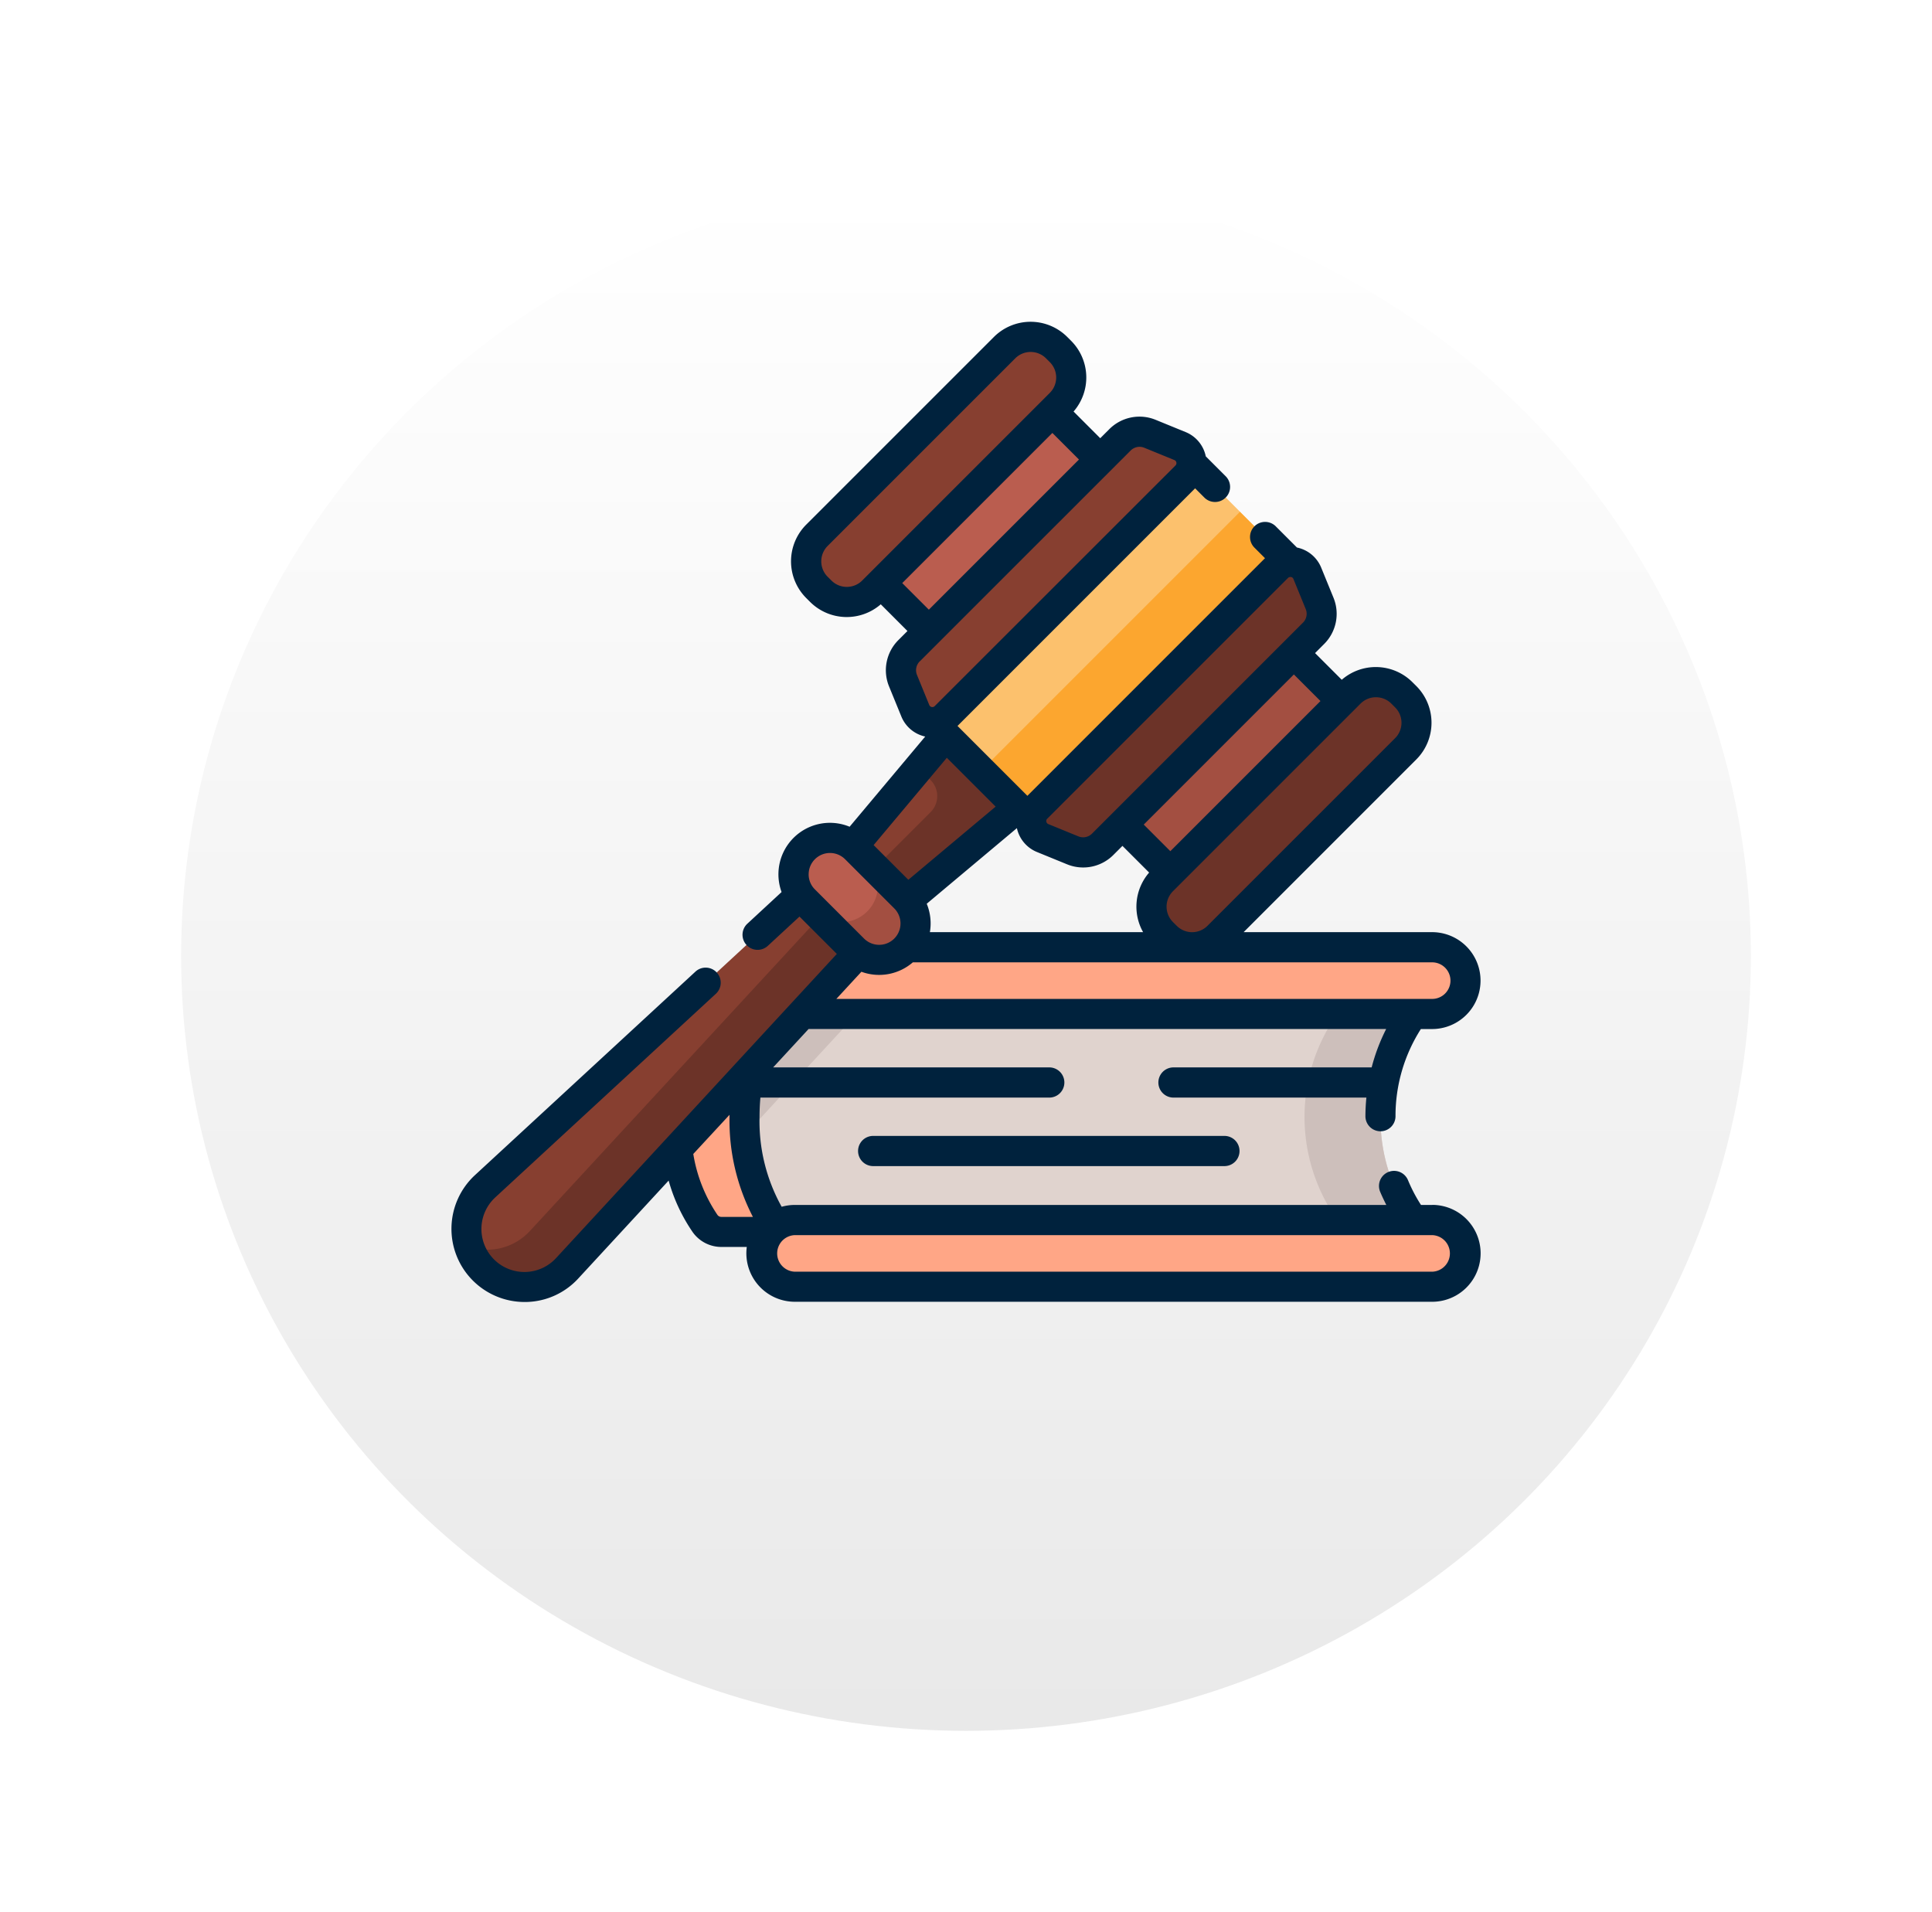 <svg xmlns="http://www.w3.org/2000/svg" xmlns:xlink="http://www.w3.org/1999/xlink" width="96" height="95" viewBox="0 0 96 95">
  <defs>
    <linearGradient id="linear-gradient" x1="0.5" x2="0.5" y2="1" gradientUnits="objectBoundingBox">
      <stop offset="0" stop-color="#fff"/>
      <stop offset="1" stop-color="#e9e9e9"/>
    </linearGradient>
    <filter id="Elipse_7662" x="0" y="0" width="96" height="95" filterUnits="userSpaceOnUse">
      <feOffset dy="3" input="SourceAlpha"/>
      <feGaussianBlur stdDeviation="3" result="blur"/>
      <feFlood flood-opacity="0.161"/>
      <feComposite operator="in" in2="blur"/>
      <feComposite in="SourceGraphic"/>
    </filter>
  </defs>
  <g id="Grupo_1085035" data-name="Grupo 1085035" transform="translate(-176 -2809)">
    <g transform="matrix(1, 0, 0, 1, 176, 2809)" filter="url(#Elipse_7662)">
      <ellipse id="Elipse_7662-2" data-name="Elipse 7662" cx="39" cy="38.5" rx="39" ry="38.5" transform="translate(9 6)" fill="url(#linear-gradient)"/>
    </g>
    <g id="Grupo_1085034" data-name="Grupo 1085034" transform="translate(-1982.583 2764.784)">
      <g id="Grupo_17809" data-name="Grupo 17809" transform="translate(2192.121 91.282)">
        <g id="Grupo_17804" data-name="Grupo 17804" transform="translate(0 2.724)">
          <path id="Trazado_28404" data-name="Trazado 28404" d="M2232.39,126.075a8.67,8.67,0,0,0,2.082,5.71h-31.378a.992.992,0,0,1-.81-.415,10.106,10.106,0,0,1,0-10.592.992.992,0,0,1,.81-.415h31.378A8.671,8.671,0,0,0,2232.39,126.075Z" transform="translate(-2200.785 -120.364)" fill="#ffa686"/>
          <path id="Trazado_28405" data-name="Trazado 28405" d="M2210.359,120.365l-8.848,9.584a10.024,10.024,0,0,1-.724-3.874,9.062,9.062,0,0,1,1.5-5.3.991.991,0,0,1,.81-.414Z" transform="translate(-2200.785 -120.364)" fill="#ffa686"/>
          <path id="Trazado_28406" data-name="Trazado 28406" d="M2238.535,126.075a8.669,8.669,0,0,0,2.082,5.71h-31.856a9.819,9.819,0,0,1,0-11.421h31.856A8.672,8.672,0,0,0,2238.535,126.075Z" transform="translate(-2203.477 -120.364)" fill="#e0d3ce"/>
          <g id="Grupo_17803" data-name="Grupo 17803" transform="translate(3.453 0.001)">
            <path id="Trazado_28407" data-name="Trazado 28407" d="M2213.05,120.365l-6.087,6.594c-.021-.282-.033-.576-.033-.883a8.366,8.366,0,0,1,1.831-5.711Z" transform="translate(-2206.93 -120.365)" fill="#cdbfbb"/>
            <path id="Trazado_28408" data-name="Trazado 28408" d="M2260.237,126.075a8.668,8.668,0,0,0,2.082,5.71h-3.775a8.873,8.873,0,0,1,0-11.421h3.775A8.667,8.667,0,0,0,2260.237,126.075Z" transform="translate(-2228.632 -120.365)" fill="#cdbfbb"/>
          </g>
        </g>
        <g id="Grupo_17808" data-name="Grupo 17808" transform="translate(4.298)">
          <g id="Grupo_17806" data-name="Grupo 17806" transform="translate(0.001)">
            <path id="Trazado_28409" data-name="Trazado 28409" d="M2243.421,117.175a1.658,1.658,0,0,1-1.657,1.657h-31.671a1.658,1.658,0,0,1,0-3.316h31.671a1.658,1.658,0,0,1,1.657,1.659Z" transform="translate(-2208.436 -115.516)" fill="#ffa686"/>
            <g id="Grupo_17805" data-name="Grupo 17805">
              <path id="Trazado_28410" data-name="Trazado 28410" d="M2216.225,115.516l-3.06,3.316h-3.072a1.658,1.658,0,0,1,0-3.316Z" transform="translate(-2208.436 -115.516)" fill="#ffa686"/>
              <path id="Trazado_28411" data-name="Trazado 28411" d="M2266.9,117.174a1.658,1.658,0,0,1-1.658,1.659h-3.215a1.658,1.658,0,0,0,0-3.316h3.215A1.658,1.658,0,0,1,2266.9,117.174Z" transform="translate(-2231.917 -115.516)" fill="#ffa686"/>
            </g>
          </g>
          <g id="Grupo_17807" data-name="Grupo 17807" transform="translate(0 13.553)">
            <path id="Trazado_28412" data-name="Trazado 28412" d="M2241.764,142.953h-31.671a1.658,1.658,0,1,1,0-3.315h31.671a1.658,1.658,0,0,1,0,3.315Z" transform="translate(-2208.435 -139.638)" fill="#ffa686"/>
            <path id="Trazado_28413" data-name="Trazado 28413" d="M2266.9,141.3a1.655,1.655,0,0,1-1.658,1.657h-3.215a1.657,1.657,0,1,0,0-3.314h3.215A1.658,1.658,0,0,1,2266.9,141.3Z" transform="translate(-2231.917 -139.638)" fill="#ffa686"/>
          </g>
        </g>
      </g>
      <g id="Grupo_17817" data-name="Grupo 17817" transform="translate(2181.01 60.203)">
        <g id="Grupo_17812" data-name="Grupo 17812" transform="translate(0.749 19.798)">
          <g id="Grupo_17810" data-name="Grupo 17810" transform="translate(0 6.341)">
            <path id="Trazado_28414" data-name="Trazado 28414" d="M2204.165,109.4l-2.676-2.676-18.217,16.817a2.885,2.885,0,1,0,4.076,4.076Z" transform="translate(-2182.344 -106.723)" fill="#873f30"/>
            <path id="Trazado_28415" data-name="Trazado 28415" d="M2187.378,128.342a2.884,2.884,0,0,1-4.782-1.15,2.881,2.881,0,0,0,2.927-.7c.027-.028.055-.057.082-.085l16.818-18.217,1.852,1.853-16.817,18.217C2187.432,128.287,2187.405,128.315,2187.378,128.342Z" transform="translate(-2182.454 -107.365)" fill="#6c3328"/>
          </g>
          <path id="Trazado_28416" data-name="Trazado 28416" d="M2221.065,95.438l-6.162,7.35,2.517,2.517,7.35-6.162Z" transform="translate(-2196.609 -95.438)" fill="#873f30"/>
          <path id="Trazado_28417" data-name="Trazado 28417" d="M2221.838,95.438l-1.991,2.375.6.6a1.126,1.126,0,0,1,0,1.592l-3.777,3.777,1.525,1.525,7.351-6.162Z" transform="translate(-2197.382 -95.438)" fill="#6c3328"/>
          <g id="Grupo_17811" data-name="Grupo 17811" transform="translate(16.255 5.845)">
            <path id="Trazado_28418" data-name="Trazado 28418" d="M2214.247,111.373l-2.444-2.444a1.809,1.809,0,0,1,2.558-2.558l2.444,2.444a1.809,1.809,0,0,1-2.559,2.558Z" transform="translate(-2211.273 -105.842)" fill="#ba5d4f"/>
            <path id="Trazado_28419" data-name="Trazado 28419" d="M2217.678,112.247a1.808,1.808,0,0,1-2.558,0l-1.852-1.852a1.809,1.809,0,0,0,2.558-2.558l1.852,1.852a1.807,1.807,0,0,1,0,2.558Z" transform="translate(-2212.147 -106.716)" fill="#a34f41"/>
          </g>
        </g>
        <g id="Grupo_17813" data-name="Grupo 17813" transform="translate(19.88 2.998)">
          <path id="Trazado_28420" data-name="Trazado 28420" d="M2224.91,65.538l5.426,5.426-8.518,8.518-5.426-5.426Z" transform="translate(-2216.392 -65.538)" fill="#ba5d4f"/>
          <path id="Trazado_28421" data-name="Trazado 28421" d="M2242.97,100.647l-5.426-5.426,8.518-8.518,5.426,5.426Z" transform="translate(-2225.659 -74.811)" fill="#a34f41"/>
        </g>
        <g id="Grupo_17816" data-name="Grupo 17816">
          <path id="Trazado_28422" data-name="Trazado 28422" d="M2213.111,74.173l-.189-.188a1.831,1.831,0,0,1,0-2.589l9.323-9.323a1.83,1.83,0,0,1,2.588,0l.188.188a1.83,1.83,0,0,1,0,2.588l-9.324,9.324a1.83,1.83,0,0,1-2.588,0Z" transform="translate(-2194.757 -60.787)" fill="#873f30"/>
          <path id="Trazado_28423" data-name="Trazado 28423" d="M2243.459,104.522l.189.188a1.83,1.83,0,0,0,2.588,0l9.324-9.324a1.83,1.83,0,0,0,0-2.588l-.189-.188a1.83,1.83,0,0,0-2.588,0l-9.324,9.323A1.831,1.831,0,0,0,2243.459,104.522Z" transform="translate(-2208.136 -74.167)" fill="#6c3328"/>
          <g id="Grupo_17815" data-name="Grupo 17815">
            <path id="Trazado_28424" data-name="Trazado 28424" d="M2235.368,71.647l6.093,6.093L2228.6,90.605l-6.093-6.093Z" transform="translate(-2199.19 -65.217)" fill="#fcc16d"/>
            <path id="Trazado_28425" data-name="Trazado 28425" d="M2227.852,89.88l12.865-12.865L2243.8,80.1l-12.864,12.865Z" transform="translate(-2201.533 -67.569)" fill="#fca62f"/>
            <path id="Trazado_28426" data-name="Trazado 28426" d="M2234.639,70.636l-1.492-.61a1.373,1.373,0,0,0-1.49.3l-10.482,10.482a1.373,1.373,0,0,0-.3,1.49l.611,1.493a.915.915,0,0,0,1.493.3L2234.94,72.13a.915.915,0,0,0-.3-1.494Z" transform="translate(-2198.432 -64.462)" fill="#873f30"/>
            <path id="Trazado_28427" data-name="Trazado 28427" d="M2246.011,82.007l.61,1.493a1.374,1.374,0,0,1-.3,1.49l-10.482,10.482a1.373,1.373,0,0,1-1.49.3l-1.493-.61a.915.915,0,0,1-.3-1.494l11.961-11.961a.915.915,0,0,1,1.494.3Z" transform="translate(-2203.477 -69.507)" fill="#6c3328"/>
            <g id="Grupo_17814" data-name="Grupo 17814">
              <path id="Trazado_28428" data-name="Trazado 28428" d="M2229.748,104.086h-.557a7.739,7.739,0,0,1-.645-1.23.749.749,0,0,0-1.385.573c.093.224.2.442.306.657h-29.389a2.416,2.416,0,0,0-.654.091,8.716,8.716,0,0,1-1.1-4.46q0-.491.043-.965h14.354a.749.749,0,1,0,0-1.5H2197l1.761-1.907h28.7a9.368,9.368,0,0,0-.721,1.907h-9.848a.749.749,0,0,0,0,1.5h9.586c-.03.3-.047.612-.048.922a.749.749,0,0,0,.746.752h0a.749.749,0,0,0,.749-.746,8.015,8.015,0,0,1,1.26-4.334h.558a2.407,2.407,0,1,0,0-4.814h-9.365l8.58-8.581a2.579,2.579,0,0,0,0-3.648l-.189-.188a2.578,2.578,0,0,0-3.515-.123l-1.326-1.326.451-.452a2.116,2.116,0,0,0,.464-2.3l-.61-1.493a1.661,1.661,0,0,0-1.205-1l-1.042-1.042a.749.749,0,1,0-1.059,1.059l.513.513-11.807,11.807-3.472-3.472,11.807-11.807.459.46a.749.749,0,1,0,1.059-1.06l-.989-.989a1.659,1.659,0,0,0-1-1.205h0l-1.492-.61a2.117,2.117,0,0,0-2.3.464l-.451.451-1.326-1.326a2.579,2.579,0,0,0-.123-3.515l-.189-.189a2.579,2.579,0,0,0-3.648,0l-9.324,9.323a2.58,2.58,0,0,0,0,3.648l.189.189a2.579,2.579,0,0,0,3.515.122l1.326,1.327-.452.452a2.118,2.118,0,0,0-.463,2.3l.61,1.492a1.661,1.661,0,0,0,1.188,1l-3.757,4.481a2.559,2.559,0,0,0-3.381,3.245l-1.7,1.573a.749.749,0,0,0,1.017,1.1l1.573-1.454,1.856,1.856-13.951,15.112a2.136,2.136,0,1,1-3.018-3.018l10.943-10.1a.749.749,0,1,0-1.016-1.1l-10.943,10.1a3.634,3.634,0,0,0,2.462,6.3h.075a3.605,3.605,0,0,0,2.6-1.168l4.49-4.864a8.634,8.634,0,0,0,1.2,2.568,1.745,1.745,0,0,0,1.421.729h1.262a2.471,2.471,0,0,0-.021.317,2.41,2.41,0,0,0,2.407,2.407h31.671a2.407,2.407,0,1,0,0-4.814Zm.908-11.146a.91.91,0,0,1-.908.909h-29.607l1.245-1.349a2.559,2.559,0,0,0,2.555-.468h25.807a.91.91,0,0,1,.908.909Zm-22.6-8.646-4.338,3.636-1.725-1.724,3.637-4.338Zm-3.268,6.24a2.574,2.574,0,0,0-.156-1.414l4.48-3.757a1.662,1.662,0,0,0,1,1.188l1.493.61a2.118,2.118,0,0,0,2.3-.464l.452-.452,1.326,1.326a2.583,2.583,0,0,0-.3,2.96h-10.6Zm22.165-11.674a1.073,1.073,0,0,1,.764.316l.189.189a1.081,1.081,0,0,1,0,1.528l-9.324,9.324a1.081,1.081,0,0,1-1.528,0l-.189-.188a1.083,1.083,0,0,1,0-1.529l9.324-9.324a1.074,1.074,0,0,1,.764-.316Zm-2.756.189-7.46,7.46-1.322-1.322,7.46-7.459Zm-13.576,5.846,11.961-11.961a.158.158,0,0,1,.115-.049.169.169,0,0,1,.035,0,.158.158,0,0,1,.121.1l.61,1.492a.622.622,0,0,1-.136.677l-10.482,10.482a.622.622,0,0,1-.677.137l-1.493-.61a.163.163,0,0,1-.1-.121.161.161,0,0,1,.046-.15Zm-9.961-11.518a1.071,1.071,0,0,1-.764-.317l-.189-.188a1.082,1.082,0,0,1,0-1.528l9.324-9.324a1.081,1.081,0,0,1,1.528,0l.189.189a1.081,1.081,0,0,1,0,1.528l-9.324,9.324a1.074,1.074,0,0,1-.764.316Zm2.755-.189,7.46-7.46,1.322,1.321-7.46,7.46Zm.87,3.892L2214.766,66.6a.622.622,0,0,1,.677-.136l1.493.61a.166.166,0,0,1,.055.271L2205.029,79.3a.166.166,0,0,1-.271-.054l-.61-1.493a.622.622,0,0,1,.136-.676Zm-5.52,10.577a1.06,1.06,0,0,1,1.809-.749l2.444,2.443a1.06,1.06,0,1,1-1.5,1.5l-2.443-2.444a1.051,1.051,0,0,1-.311-.75Zm-4.533,16.923a7.552,7.552,0,0,1-1.2-3.027l1.8-1.945c0,.037,0,.074,0,.111a10.4,10.4,0,0,0,1.162,4.961h-1.557A.241.241,0,0,1,2194.23,104.578Zm35.517,2.823h-31.67a.909.909,0,0,1,0-1.817h31.67a.909.909,0,0,1,0,1.817Z" transform="translate(-2181.01 -60.203)" fill="#00223d"/>
              <path id="Trazado_28429" data-name="Trazado 28429" d="M2217.73,132.2a.749.749,0,1,0,0,1.5h17.454a.749.749,0,0,0,0-1.5Z" transform="translate(-2196.77 -91.747)" fill="#00223d"/>
            </g>
          </g>
        </g>
      </g>
    </g>
  </g>
</svg>
